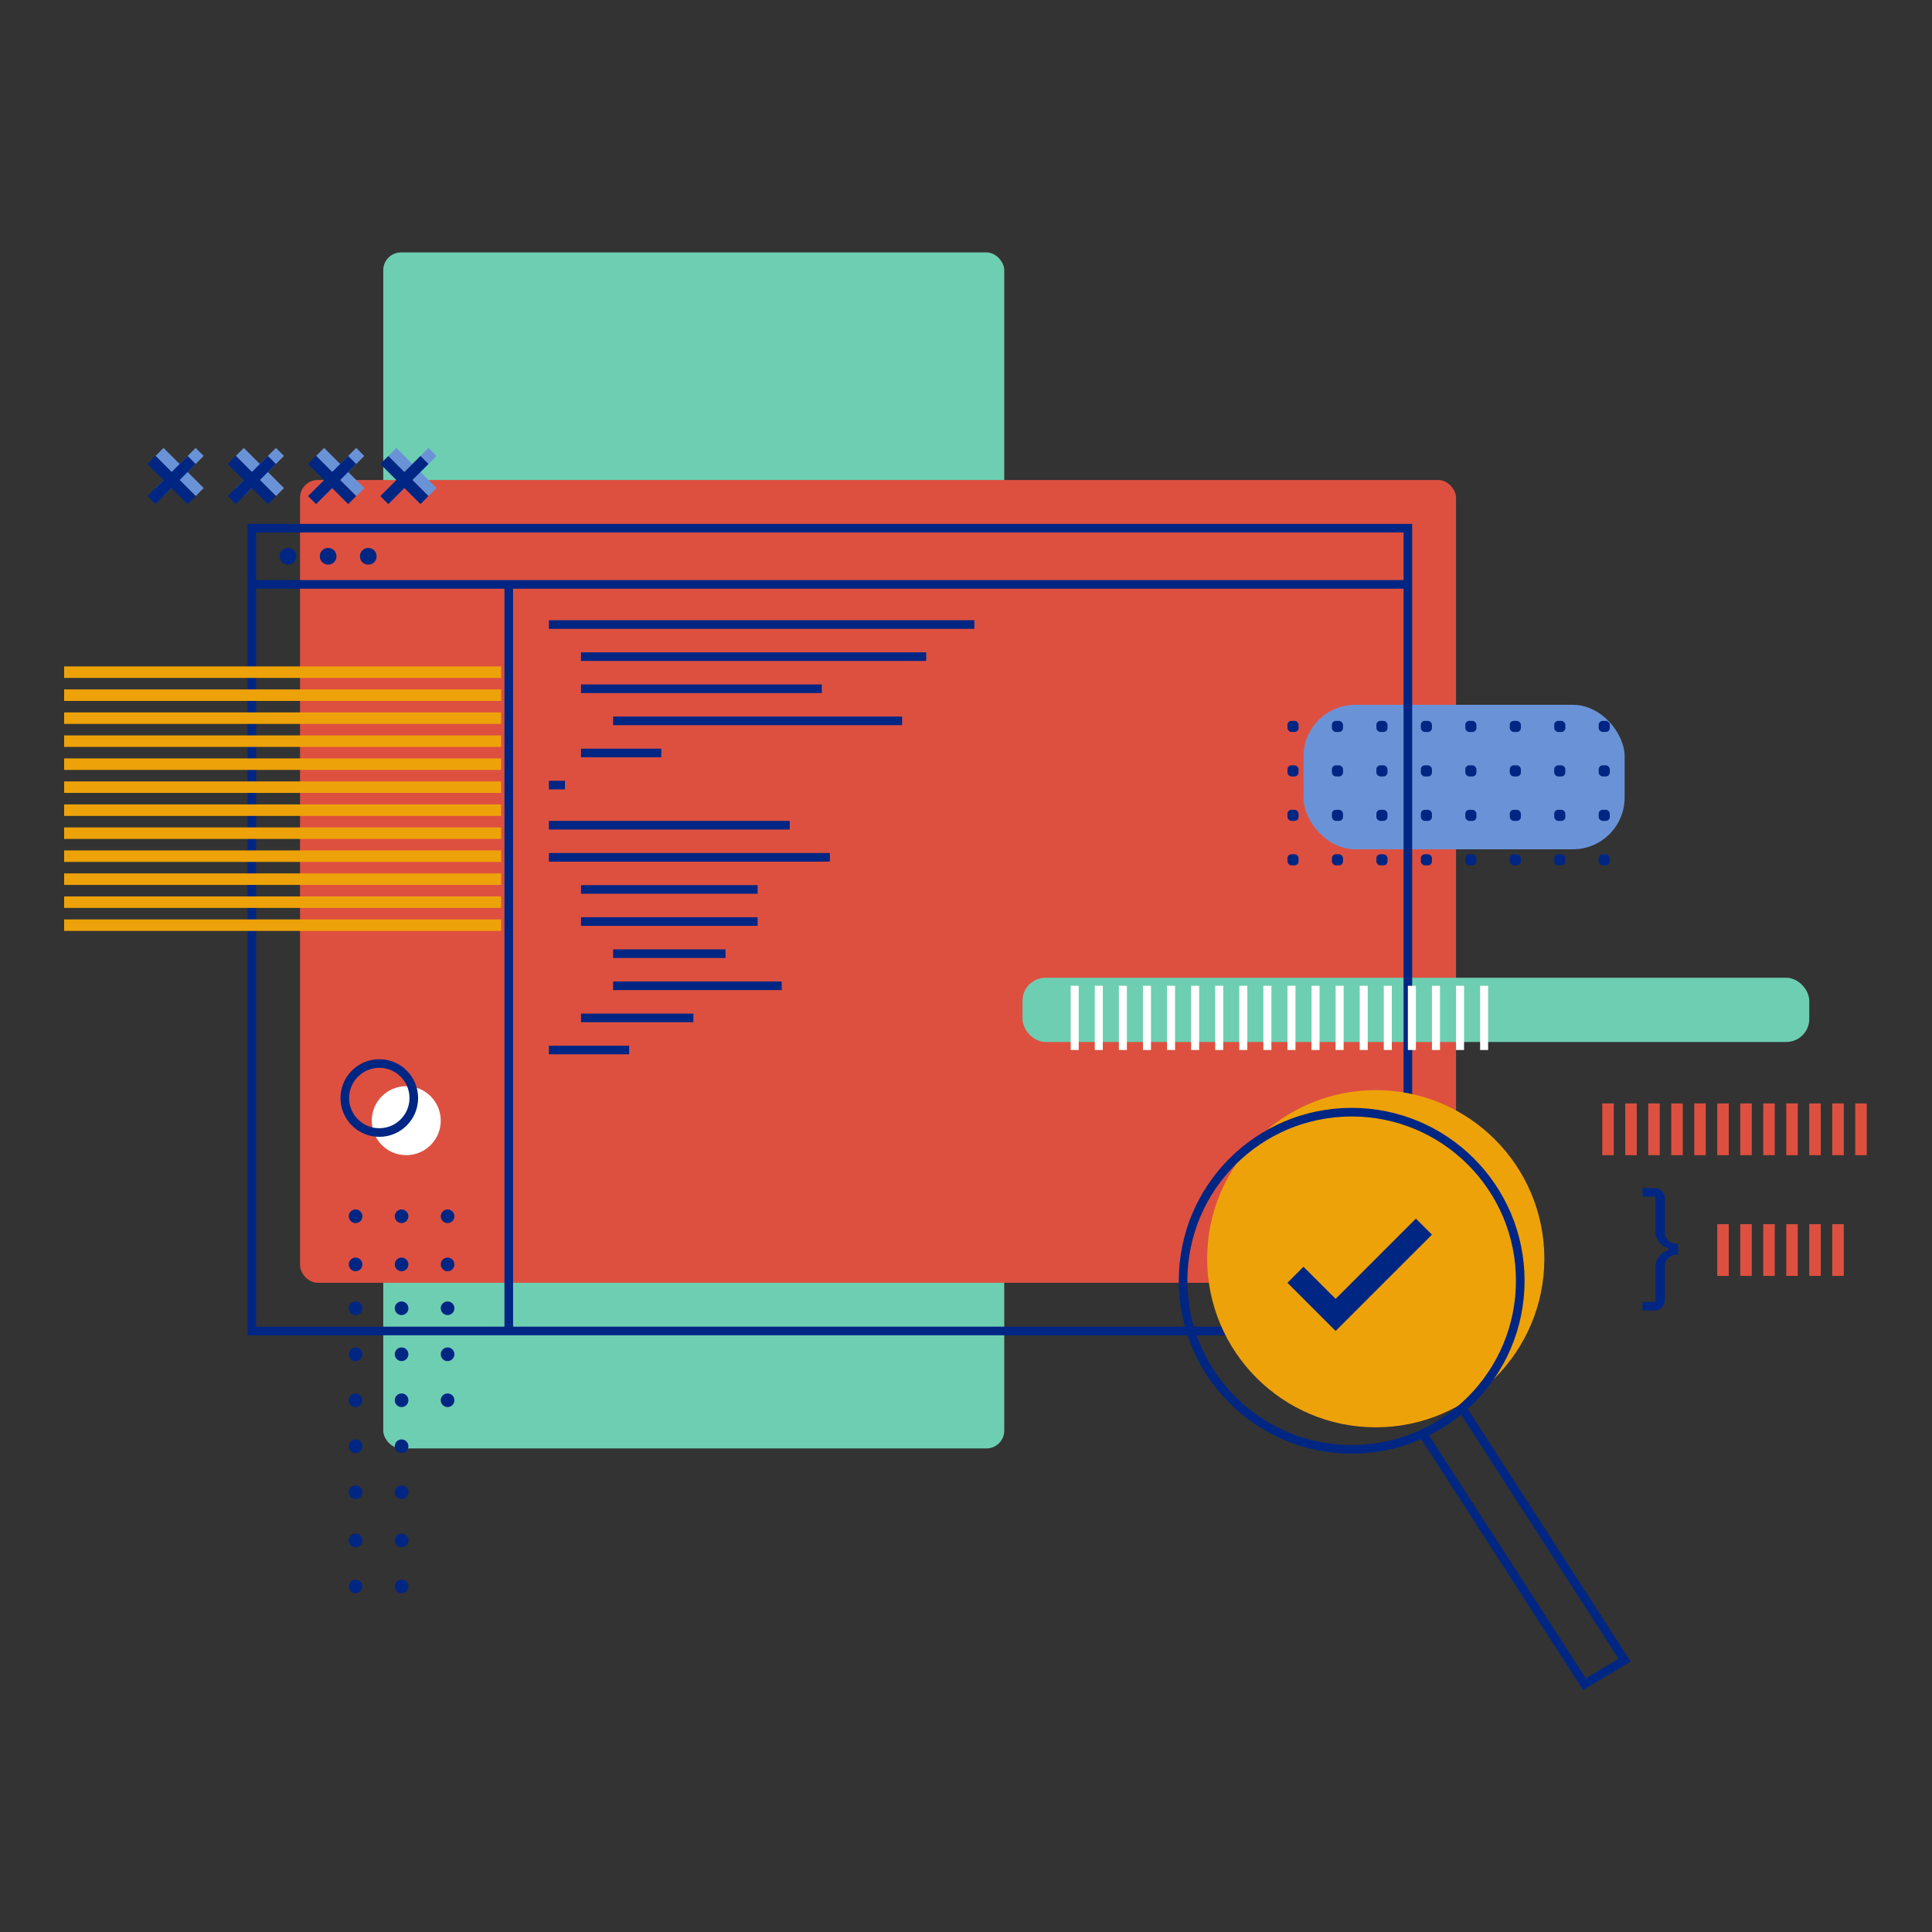 <svg xmlns="http://www.w3.org/2000/svg" viewBox="0 0 672 672">
  <rect x="0" y="0" width="672" height="672" fill="#333333" stroke="none"/>
  <g id="e9119a64-7c86-4690-9953-406de8fa0c90" data-name="Layer 2">
    <g>
      <rect x="133.307" y="87.797" width="216" height="416" rx="6.176" fill="#6eceb2"/>
      <rect x="104.36" y="166.967" width="402.087" height="279.227" rx="6.145" fill="#dd5040"/>
      <g>
        <circle cx="141.307" cy="389.797" r="12" fill="#fff"/>
        <circle cx="131.932" cy="381.922" r="12" fill="none" stroke="#002683" stroke-miterlimit="10" stroke-width="3"/>
      </g>
      <g>
        <circle cx="123.682" cy="423.047" r="2.375" fill="#002684"/>
        <circle cx="139.682" cy="423.047" r="2.375" fill="#002684"/>
        <circle cx="155.682" cy="423.047" r="2.375" fill="#002684"/>
        <circle cx="123.682" cy="439.797" r="2.375" fill="#002684"/>
        <circle cx="139.682" cy="439.797" r="2.375" fill="#002684"/>
        <circle cx="155.682" cy="439.797" r="2.375" fill="#002684"/>
        <circle cx="123.682" cy="455.047" r="2.375" fill="#002684"/>
        <circle cx="139.682" cy="455.047" r="2.375" fill="#002684"/>
        <circle cx="155.682" cy="455.047" r="2.375" fill="#002684"/>
        <circle cx="123.682" cy="471.047" r="2.375" fill="#002684"/>
        <circle cx="139.682" cy="471.047" r="2.375" fill="#002684"/>
        <circle cx="155.682" cy="471.047" r="2.375" fill="#002684"/>
        <circle cx="123.682" cy="487.047" r="2.375" fill="#002684"/>
        <circle cx="139.682" cy="487.047" r="2.375" fill="#002684"/>
        <circle cx="155.682" cy="487.047" r="2.375" fill="#002684"/>
        <circle cx="123.682" cy="503.047" r="2.375" fill="#002684"/>
        <circle cx="139.682" cy="503.047" r="2.375" fill="#002684"/>
        <circle cx="123.682" cy="519.047" r="2.375" fill="#002684"/>
        <circle cx="139.682" cy="519.047" r="2.375" fill="#002684"/>
        <circle cx="123.682" cy="535.797" r="2.375" fill="#002684"/>
        <circle cx="139.682" cy="535.797" r="2.375" fill="#002684"/>
        <circle cx="123.682" cy="551.797" r="2.375" fill="#002684"/>
        <circle cx="139.682" cy="551.797" r="2.375" fill="#002684"/>
      </g>
      <path d="M575.288,413.237a3.581,3.581,0,0,1,3.791,3.887V428.5c0,2.7,1.944,4.17,4.6,4.17v3.7c-2.654,0-4.6,1.469-4.6,4.17v11.375a3.58,3.58,0,0,1-3.791,3.886h-3.981v-2.985h4.5V440.963a5.953,5.953,0,0,1,4.5-6.066v-.759a5.953,5.953,0,0,1-4.5-6.066V416.223h-4.5v-2.986Z" fill="#002684"/>
      <g>
        <rect x="597.307" y="425.797" width="4" height="18" fill="#dd5040"/>
        <rect x="605.307" y="425.797" width="4" height="18" fill="#dd5040"/>
        <rect x="613.307" y="425.797" width="4" height="18" fill="#dd5040"/>
        <rect x="621.307" y="425.797" width="4" height="18" fill="#dd5040"/>
        <rect x="629.307" y="425.797" width="4" height="18" fill="#dd5040"/>
        <rect x="637.307" y="425.797" width="4" height="18" fill="#dd5040"/>
      </g>
      <g>
        <rect x="645.307" y="383.797" width="4" height="18" fill="#dd5040"/>
        <rect x="557.307" y="383.797" width="4" height="18" fill="#dd5040"/>
        <rect x="565.307" y="383.797" width="4" height="18" fill="#dd5040"/>
        <rect x="573.307" y="383.797" width="4" height="18" fill="#dd5040"/>
        <rect x="581.307" y="383.797" width="4" height="18" fill="#dd5040"/>
        <rect x="589.307" y="383.797" width="4" height="18" fill="#dd5040"/>
        <rect x="597.307" y="383.797" width="4" height="18" fill="#dd5040"/>
        <rect x="605.307" y="383.797" width="4" height="18" fill="#dd5040"/>
        <rect x="613.307" y="383.797" width="4" height="18" fill="#dd5040"/>
        <rect x="621.307" y="383.797" width="4" height="18" fill="#dd5040"/>
        <rect x="629.307" y="383.797" width="4" height="18" fill="#dd5040"/>
        <rect x="637.307" y="383.797" width="4" height="18" fill="#dd5040"/>
      </g>
      <rect x="355.664" y="340.087" width="273.643" height="22.338" rx="8" fill="#6eceb2"/>
      <rect x="453.394" y="245.15" width="111.691" height="50.261" rx="18" fill="#6a93d7"/>
      <g>
        <rect x="87.606" y="183.72" width="402.087" height="279.227" fill="none" stroke="#002684" stroke-miterlimit="10" stroke-width="3"/>
        <line x1="87.606" y1="203.266" x2="489.693" y2="203.266" fill="none" stroke="#002684" stroke-miterlimit="10" stroke-width="3"/>
        <circle cx="100.172" cy="193.493" r="1.396" fill="none" stroke="#002684" stroke-miterlimit="10" stroke-width="3"/>
        <circle cx="114.133" cy="193.493" r="1.396" fill="none" stroke="#002684" stroke-miterlimit="10" stroke-width="3"/>
        <circle cx="128.094" cy="193.493" r="1.396" fill="none" stroke="#002684" stroke-miterlimit="10" stroke-width="3"/>
        <line x1="176.959" y1="203.266" x2="176.959" y2="462.947" fill="none" stroke="#002684" stroke-miterlimit="10" stroke-width="3"/>
        <line x1="190.92" y1="217.227" x2="338.911" y2="217.227" fill="none" stroke="#002684" stroke-miterlimit="10" stroke-width="3"/>
        <line x1="202.09" y1="228.397" x2="322.157" y2="228.397" fill="none" stroke="#002684" stroke-miterlimit="10" stroke-width="3"/>
        <line x1="202.09" y1="239.566" x2="285.858" y2="239.566" fill="none" stroke="#002684" stroke-miterlimit="10" stroke-width="3"/>
        <line x1="213.259" y1="250.735" x2="313.78" y2="250.735" fill="none" stroke="#002684" stroke-miterlimit="10" stroke-width="3"/>
        <line x1="202.09" y1="261.904" x2="230.012" y2="261.904" fill="none" stroke="#002684" stroke-miterlimit="10" stroke-width="3"/>
        <line x1="190.92" y1="273.073" x2="196.505" y2="273.073" fill="none" stroke="#002684" stroke-miterlimit="10" stroke-width="3"/>
        <line x1="190.92" y1="287.034" x2="274.689" y2="287.034" fill="none" stroke="#002684" stroke-miterlimit="10" stroke-width="3"/>
        <line x1="190.92" y1="298.203" x2="288.65" y2="298.203" fill="none" stroke="#002684" stroke-miterlimit="10" stroke-width="3"/>
        <line x1="202.09" y1="309.372" x2="263.52" y2="309.372" fill="none" stroke="#002684" stroke-miterlimit="10" stroke-width="3"/>
        <line x1="202.09" y1="320.541" x2="263.52" y2="320.541" fill="none" stroke="#002684" stroke-miterlimit="10" stroke-width="3"/>
        <line x1="213.259" y1="331.711" x2="252.35" y2="331.711" fill="none" stroke="#002684" stroke-miterlimit="10" stroke-width="3"/>
        <line x1="213.259" y1="342.88" x2="271.896" y2="342.88" fill="none" stroke="#002684" stroke-miterlimit="10" stroke-width="3"/>
        <line x1="202.09" y1="354.049" x2="241.181" y2="354.049" fill="none" stroke="#002684" stroke-miterlimit="10" stroke-width="3"/>
        <line x1="190.92" y1="365.218" x2="218.843" y2="365.218" fill="none" stroke="#002684" stroke-miterlimit="10" stroke-width="3"/>
      </g>
      <g>
        <g>
          <g>
            <rect x="60.502" y="154.302" width="3.949" height="19.744" transform="translate(-97.79 92.263) rotate(-45)" fill="#6a93d7"/>
            <rect x="60.502" y="154.302" width="3.949" height="19.744" transform="translate(-9.435 324.44) rotate(-135)" fill="#6a93d7"/>
          </g>
          <g>
            <rect x="88.424" y="154.302" width="3.949" height="19.744" transform="translate(-89.612 112.007) rotate(-45)" fill="#6a93d7"/>
            <rect x="88.424" y="154.302" width="3.949" height="19.744" transform="translate(38.232 344.185) rotate(-135)" fill="#6a93d7"/>
          </g>
          <g>
            <rect x="116.347" y="154.302" width="3.949" height="19.744" transform="translate(-81.433 131.751) rotate(-45)" fill="#6a93d7"/>
            <rect x="116.347" y="154.302" width="3.949" height="19.744" transform="translate(85.899 363.929) rotate(-135)" fill="#6a93d7"/>
          </g>
          <g>
            <rect x="141.477" y="154.302" width="3.949" height="19.744" transform="translate(-74.073 149.521) rotate(-45)" fill="#6a93d7"/>
            <rect x="141.477" y="154.302" width="3.949" height="19.744" transform="translate(128.799 381.699) rotate(-135)" fill="#6a93d7"/>
          </g>
        </g>
        <g>
          <g>
            <rect x="57.709" y="157.094" width="3.949" height="19.744" transform="translate(-100.582 91.106) rotate(-45)" fill="#002684"/>
            <rect x="57.709" y="157.094" width="3.949" height="19.744" transform="translate(-16.177 327.233) rotate(-135)" fill="#002684"/>
          </g>
          <g>
            <rect x="85.632" y="157.094" width="3.949" height="19.744" transform="translate(-92.404 110.851) rotate(-45)" fill="#002684"/>
            <rect x="85.632" y="157.094" width="3.949" height="19.744" transform="translate(31.49 346.977) rotate(-135)" fill="#002684"/>
          </g>
          <g>
            <rect x="113.555" y="157.094" width="3.949" height="19.744" transform="translate(-84.225 130.595) rotate(-45)" fill="#002684"/>
            <rect x="113.555" y="157.094" width="3.949" height="19.744" transform="translate(79.157 366.721) rotate(-135)" fill="#002684"/>
          </g>
          <g>
            <rect x="138.685" y="157.094" width="3.949" height="19.744" transform="translate(-76.865 148.365) rotate(-45)" fill="#002684"/>
            <rect x="138.685" y="157.094" width="3.949" height="19.744" transform="translate(122.058 384.491) rotate(-135)" fill="#002684"/>
          </g>
        </g>
      </g>
      <g>
        <rect x="447.809" y="250.735" width="3.866" height="3.866" rx="1.385" fill="#002684"/>
        <rect x="463.274" y="250.735" width="3.866" height="3.866" rx="1.385" fill="#002684"/>
        <rect x="478.739" y="250.735" width="3.866" height="3.866" rx="1.385" fill="#002684"/>
        <rect x="494.204" y="250.735" width="3.866" height="3.866" rx="1.385" fill="#002684"/>
        <rect x="447.809" y="266.2" width="3.866" height="3.866" rx="1.385" fill="#002684"/>
        <rect x="463.274" y="266.2" width="3.866" height="3.866" rx="1.385" fill="#002684"/>
        <rect x="478.739" y="266.2" width="3.866" height="3.866" rx="1.385" fill="#002684"/>
        <rect x="494.204" y="266.2" width="3.866" height="3.866" rx="1.385" fill="#002684"/>
        <rect x="447.809" y="281.664" width="3.866" height="3.866" rx="1.385" fill="#002684"/>
        <rect x="463.274" y="281.664" width="3.866" height="3.866" rx="1.385" fill="#002684"/>
        <rect x="478.739" y="281.664" width="3.866" height="3.866" rx="1.385" fill="#002684"/>
        <rect x="494.204" y="281.664" width="3.866" height="3.866" rx="1.385" fill="#002684"/>
        <rect x="447.809" y="297.129" width="3.866" height="3.866" rx="1.385" fill="#002684"/>
        <rect x="463.274" y="297.129" width="3.866" height="3.866" rx="1.385" fill="#002684"/>
        <rect x="478.739" y="297.129" width="3.866" height="3.866" rx="1.385" fill="#002684"/>
        <rect x="494.204" y="297.129" width="3.866" height="3.866" rx="1.385" fill="#002684"/>
        <rect x="509.669" y="250.735" width="3.866" height="3.866" rx="1.385" fill="#002684"/>
        <rect x="525.134" y="250.735" width="3.866" height="3.866" rx="1.385" fill="#002684"/>
        <rect x="540.599" y="250.735" width="3.866" height="3.866" rx="1.385" fill="#002684"/>
        <rect x="556.064" y="250.735" width="3.866" height="3.866" rx="1.385" fill="#002684"/>
        <rect x="509.669" y="266.2" width="3.866" height="3.866" rx="1.385" fill="#002684"/>
        <rect x="525.134" y="266.2" width="3.866" height="3.866" rx="1.385" fill="#002684"/>
        <rect x="540.599" y="266.2" width="3.866" height="3.866" rx="1.385" fill="#002684"/>
        <rect x="556.064" y="266.2" width="3.866" height="3.866" rx="1.385" fill="#002684"/>
        <rect x="509.669" y="281.664" width="3.866" height="3.866" rx="1.385" fill="#002684"/>
        <rect x="525.134" y="281.664" width="3.866" height="3.866" rx="1.385" fill="#002684"/>
        <rect x="540.599" y="281.664" width="3.866" height="3.866" rx="1.385" fill="#002684"/>
        <rect x="556.064" y="281.664" width="3.866" height="3.866" rx="1.385" fill="#002684"/>
        <rect x="509.669" y="297.129" width="3.866" height="3.866" rx="1.385" fill="#002684"/>
        <rect x="525.134" y="297.129" width="3.866" height="3.866" rx="1.385" fill="#002684"/>
        <rect x="540.599" y="297.129" width="3.866" height="3.866" rx="1.385" fill="#002684"/>
        <rect x="556.064" y="297.129" width="3.866" height="3.866" rx="1.385" fill="#002684"/>
      </g>
      <circle cx="478.524" cy="437.817" r="58.638" fill="#eea209"/>
      <g>
        <circle cx="470.148" cy="445.481" r="58.638" fill="none" stroke="#002684" stroke-miterlimit="10" stroke-width="3"/>
        <polyline points="495.278 499.247 551.123 585.807 565.085 577.43 509.239 490.87" fill="none" stroke="#002684" stroke-miterlimit="10" stroke-width="3"/>
        <polygon points="447.809 446.194 464.563 462.947 498.07 429.44 492.486 423.855 464.563 451.778 453.394 440.609 447.809 446.194" fill="#002684"/>
      </g>
      <g>
        <rect x="380.795" y="342.88" width="2.792" height="22.338" fill="#fff"/>
        <rect x="472.94" y="342.88" width="2.792" height="22.338" fill="#fff"/>
        <rect x="389.172" y="342.88" width="2.792" height="22.338" fill="#fff"/>
        <rect x="481.317" y="342.88" width="2.792" height="22.338" fill="#fff"/>
        <rect x="397.549" y="342.88" width="2.792" height="22.338" fill="#fff"/>
        <rect x="489.693" y="342.88" width="2.792" height="22.338" fill="#fff"/>
        <rect x="405.925" y="342.88" width="2.792" height="22.338" fill="#fff"/>
        <rect x="498.07" y="342.88" width="2.792" height="22.338" fill="#fff"/>
        <rect x="414.302" y="342.88" width="2.792" height="22.338" fill="#fff"/>
        <rect x="506.447" y="342.88" width="2.792" height="22.338" fill="#fff"/>
        <rect x="422.679" y="342.88" width="2.792" height="22.338" fill="#fff"/>
        <rect x="431.056" y="342.88" width="2.792" height="22.338" fill="#fff"/>
        <rect x="439.433" y="342.88" width="2.792" height="22.338" fill="#fff"/>
        <rect x="372.418" y="342.88" width="2.792" height="22.338" fill="#fff"/>
        <rect x="447.809" y="342.88" width="2.792" height="22.338" fill="#fff"/>
        <rect x="514.824" y="342.88" width="2.792" height="22.338" fill="#fff"/>
        <rect x="456.186" y="342.88" width="2.792" height="22.338" fill="#fff"/>
        <rect x="464.563" y="342.88" width="2.792" height="22.338" fill="#fff"/>
      </g>
      <g>
        <rect x="22.307" y="231.797" width="152" height="4" fill="#eea209"/>
        <rect x="22.307" y="239.797" width="152" height="4" fill="#eea209"/>
        <rect x="22.307" y="247.797" width="152" height="4" fill="#eea209"/>
        <rect x="22.307" y="255.797" width="152" height="4" fill="#eea209"/>
        <rect x="22.307" y="263.797" width="152" height="4" fill="#eea209"/>
        <rect x="22.307" y="271.797" width="152" height="4" fill="#eea209"/>
        <rect x="22.307" y="279.797" width="152" height="4" fill="#eea209"/>
        <rect x="22.307" y="287.797" width="152" height="4" fill="#eea209"/>
        <rect x="22.307" y="295.797" width="152" height="4" fill="#eea209"/>
        <rect x="22.307" y="303.797" width="152" height="4" fill="#eea209"/>
        <rect x="22.307" y="311.797" width="152" height="4" fill="#eea209"/>
        <rect x="22.307" y="319.797" width="152" height="4" fill="#eea209"/>
      </g>
    </g>
  </g>
</svg>
